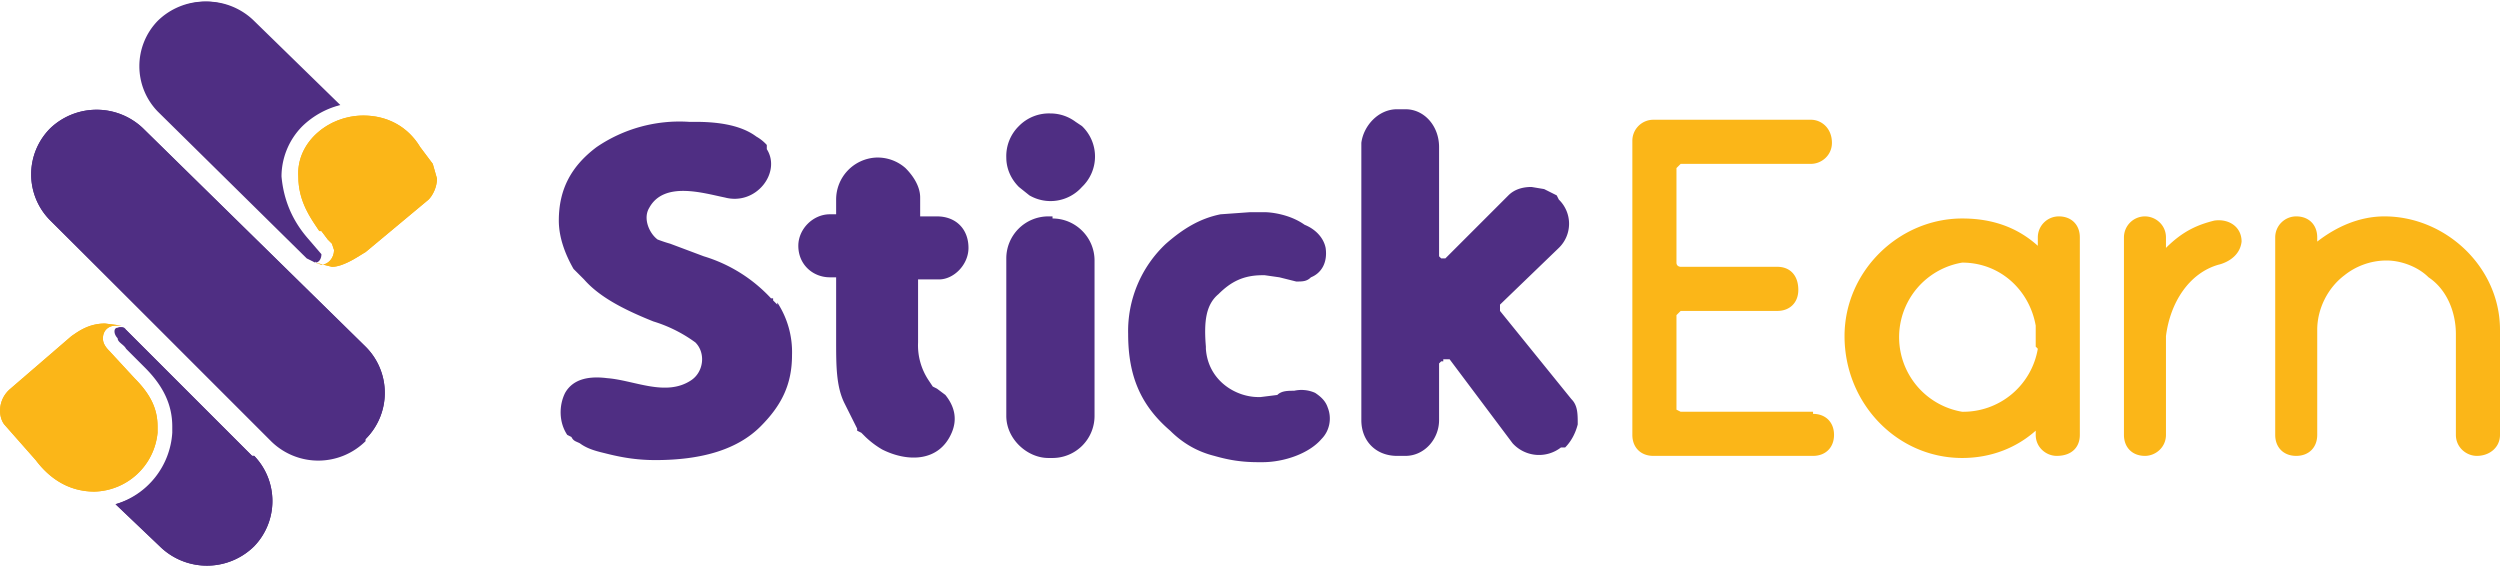 <svg xmlns="http://www.w3.org/2000/svg" width="119" height="27" fill="none"><path fill="#FBB618" d="M6.4 18c.8.8 1.1 1.5 1.1 2.3v.3a3.1 3.1 0 0 1-3 2.8c-1.3 0-2.2-.7-2.8-1.5L.2 20.2c-.3-.4-.3-1.2.3-1.7L3.4 16c.3-.2.8-.6 1.6-.6l.8.1h-.3c-.3 0-.6.2-.6.6 0 .1 0 .3.3.6L6.4 18zm8.9-7l.3.4.2.2.1.3c0 .4-.3.7-.6.7l-.3-.1.8.2c.6 0 1.4-.6 1.6-.7l3-2.5c.2-.2.4-.6.4-1l-.2-.7L20 7c-.6-1-1.6-1.5-2.7-1.5-1.7 0-3.2 1.3-3.1 2.9 0 1.2.6 2 1 2.6z"></path><path fill="#4F2E83" d="M17.4 20.9a3.2 3.2 0 0 1-4.5 0L2.4 10.5a3.1 3.1 0 0 1 0-4.4 3.2 3.2 0 0 1 4.4 0l10.6 10.4a3.1 3.1 0 0 1 0 4.4zM15 12.5l.2-.4-.6-.7c-.8-.9-1.2-1.9-1.3-3 0-.8.3-1.7 1-2.4a4 4 0 0 1 1.8-1l-4.1-4a3.2 3.2 0 0 0-4.5 0 3.1 3.1 0 0 0 0 4.3l7.1 7 .4.2zm-3 9.2l-6-6c-.1 0-.2-.2-.4-.1-.2 0-.2.3 0 .5 0 .2.3.3.4.5l.7.7.2.2c.9.9 1.3 1.8 1.3 2.8v.3A3.8 3.8 0 0 1 5.5 24l2.1 2a3.2 3.2 0 0 0 4.5 0 3.1 3.1 0 0 0 0-4.3z"></path><path fill="#FBB618" d="M6.4 18c.8.8 1.1 1.5 1.1 2.3v.3a3.1 3.1 0 0 1-3 2.8c-1.3 0-2.2-.7-2.8-1.5L.2 20.2c-.3-.4-.3-1.2.3-1.7L3.4 16c.3-.2.8-.6 1.6-.6l.8.1h-.3c-.3 0-.6.2-.6.6 0 .1 0 .3.3.6L6.4 18z"></path><path fill="#4F2E83" d="M17.4 20.9a3.1 3.1 0 0 0 0-4.4L6.8 6.1a3.2 3.2 0 0 0-4.4 0 3.1 3.1 0 0 0 0 4.4L12.9 21a3.2 3.2 0 0 0 4.5 0z"></path><path fill="#FBB618" d="M15.3 11l.3.4.2.2.1.3c0 .4-.3.7-.6.7l-.3-.1.8.2c.6 0 1.4-.6 1.6-.7l3-2.5c.2-.2.4-.6.4-1l-.2-.7L20 7c-.6-1-1.6-1.5-2.7-1.5-1.7 0-3.2 1.3-3.1 2.9 0 1.2.6 2 1 2.6z"></path><path fill="#4F2E83" d="M15 12.5c.2 0 .3-.2.3-.4l-.6-.7c-.8-.9-1.2-1.9-1.3-3 0-.8.3-1.7 1-2.4a4 4 0 0 1 1.8-1l-4.1-4a3.2 3.2 0 0 0-4.5 0 3.1 3.1 0 0 0 0 4.3l7.1 7 .4.2zM12 21.7l-6-6s-.1-.2-.3-.1c-.2 0-.2.3 0 .5 0 .2.3.3.4.5a39 39 0 0 0 .9.9c.9.9 1.3 1.8 1.3 2.8v.3A3.8 3.8 0 0 1 5.5 24l2.1 2a3.2 3.2 0 0 0 4.5 0 3.1 3.1 0 0 0 0-4.3z"></path><path fill="#FBB618" d="M86.3 19.6H80l-.2-.1V15l.2-.2h4.6c.6 0 1-.4 1-1 0-.7-.4-1.1-1-1.1H80s-.2 0-.2-.2V8l.2-.2h6.2c.5 0 1-.4 1-1 0-.7-.5-1.1-1-1.1h-7.5a1 1 0 0 0-1 1v14c0 .6.4 1 1 1h7.6c.6 0 1-.4 1-1s-.4-1-1-1zM98 10.3a1 1 0 0 0-1 1v.4c-1-.9-2.2-1.3-3.6-1.3-3 0-5.6 2.5-5.6 5.6 0 3.2 2.5 5.8 5.6 5.8 1.4 0 2.6-.5 3.5-1.3v.2c0 .6.5 1 1 1 .7 0 1.1-.4 1.1-1v-9.4c0-.6-.4-1-1-1zm-1 6.3a3.6 3.6 0 0 1-3.6 3 3.6 3.6 0 0 1 0-7.1c1.8 0 3.2 1.3 3.5 3v1zM113.5 10.3c-1.2 0-2.3.5-3.2 1.2v-.2c0-.6-.4-1-1-1a1 1 0 0 0-1 1v9.4c0 .6.4 1 1 1s1-.4 1-1v-5c0-1 .5-2 1.3-2.6.5-.4 1.2-.7 2-.7.7 0 1.5.3 2 .8.9.6 1.3 1.7 1.3 2.7v4.8c0 .6.5 1 1 1 .6 0 1.1-.4 1.1-1v-5c0-3-2.6-5.4-5.5-5.4zM105.4 10.5c-.8.2-1.5.5-2.3 1.3v-.5c0-.6-.5-1-1-1a1 1 0 0 0-1 1v9.4c0 .6.4 1 1 1 .5 0 1-.4 1-1V16c.2-1.6 1.1-3 2.5-3.4 0 0 1-.2 1.1-1.1 0-.7-.6-1.1-1.3-1z"></path><path fill="#4F2E83" d="M50.1 10.3h-.2a2 2 0 0 0-2 2V19.8c0 1.1 1 2 2 2h.2a2 2 0 0 0 2-2v-7.4c0-1.1-.9-2-2-2zM44.6 10.3h-.8v-.9c0-.5-.3-1-.7-1.4a2 2 0 0 0-1.4-.5 2 2 0 0 0-1.9 2v.7h-.3c-.8 0-1.5.7-1.5 1.5 0 .9.7 1.5 1.5 1.5h.3v3c0 1.2 0 2.2.4 3l.6 1.2v.1l.2.1.2.2a4.2 4.2 0 0 0 .8.6c1.2.6 2.7.6 3.3-.8.3-.7.1-1.3-.3-1.8l-.4-.3-.2-.1-.2-.3a3 3 0 0 1-.5-1.8v-3h1c.7 0 1.4-.7 1.4-1.5 0-.9-.6-1.5-1.5-1.5zM74.8 19l-3.4-4.2v-.3l2.8-2.7a1.6 1.6 0 0 0 0-2.3l-.1-.2-.4-.2-.2-.1-.6-.1c-.4 0-.8.1-1.1.4l-3 3h-.2l-.1-.1V7c0-1-.7-1.8-1.6-1.8h-.4c-.9 0-1.6.8-1.7 1.6V20c0 1 .7 1.7 1.7 1.7h.4c.9 0 1.6-.8 1.6-1.7v-2.6-.1l.1-.1h.1v-.1H69l3 4a1.7 1.7 0 0 0 2.3.2h.2c.3-.3.5-.7.6-1.1 0-.5 0-.9-.3-1.2zM62.6 18.7a1.6 1.6 0 0 0-1-.1c-.3 0-.6 0-.8.2l-.8.1h-.1c-1.1 0-2.4-.8-2.5-2.3v-.1c-.1-1.2 0-2 .6-2.5.6-.6 1.2-.9 2.1-.9h.1l.7.1.8.2c.3 0 .5 0 .7-.2.5-.2.8-.7.7-1.4-.1-.5-.5-.9-1-1.1-.7-.5-1.6-.6-1.9-.6h-.7l-1.4.1c-1 .2-1.8.7-2.6 1.4a5.7 5.7 0 0 0-1.8 4.3c0 2 .6 3.4 2 4.6.6.6 1.3 1 2.1 1.2.7.2 1.3.3 2.1.3h.2c1 0 2.2-.4 2.8-1.1.4-.4.5-1 .3-1.5-.1-.3-.3-.5-.6-.7zM51.2 5.8a2 2 0 0 0-1.2-.4 2 2 0 0 0-1.5.6 2 2 0 0 0-.6 1.5c0 .5.2 1 .6 1.4l.5.4a2 2 0 0 0 2.5-.4 2 2 0 0 0 0-2.9l-.3-.2zM37 14.5l-.2-.2v-.1h-.1a7.2 7.2 0 0 0-3.2-2l-1.6-.6a7 7 0 0 1-.6-.2c-.4-.3-.7-1-.4-1.5.7-1.3 2.6-.7 3.6-.5 1.5.4 2.7-1.2 2-2.3v-.2a2 2 0 0 0-.5-.4c-.8-.6-2-.7-2.9-.7h-.3A7 7 0 0 0 28.4 7c-1.2.9-1.8 2-1.8 3.5 0 .8.3 1.6.7 2.3l.1.1.4.4c.7.8 1.8 1.4 3.3 2a6.7 6.7 0 0 1 2 1c.5.5.4 1.4-.2 1.8-1.2.8-2.7 0-4-.1-.8-.1-1.6 0-2 .7-.3.6-.3 1.4.1 2l.2.1c.1.2.2.2.4.3.4.3.9.4 1.3.5.8.2 1.5.3 2.3.3 2.2 0 3.9-.5 5-1.6 1-1 1.5-2 1.5-3.4a4.3 4.3 0 0 0-.7-2.5z"></path></svg>